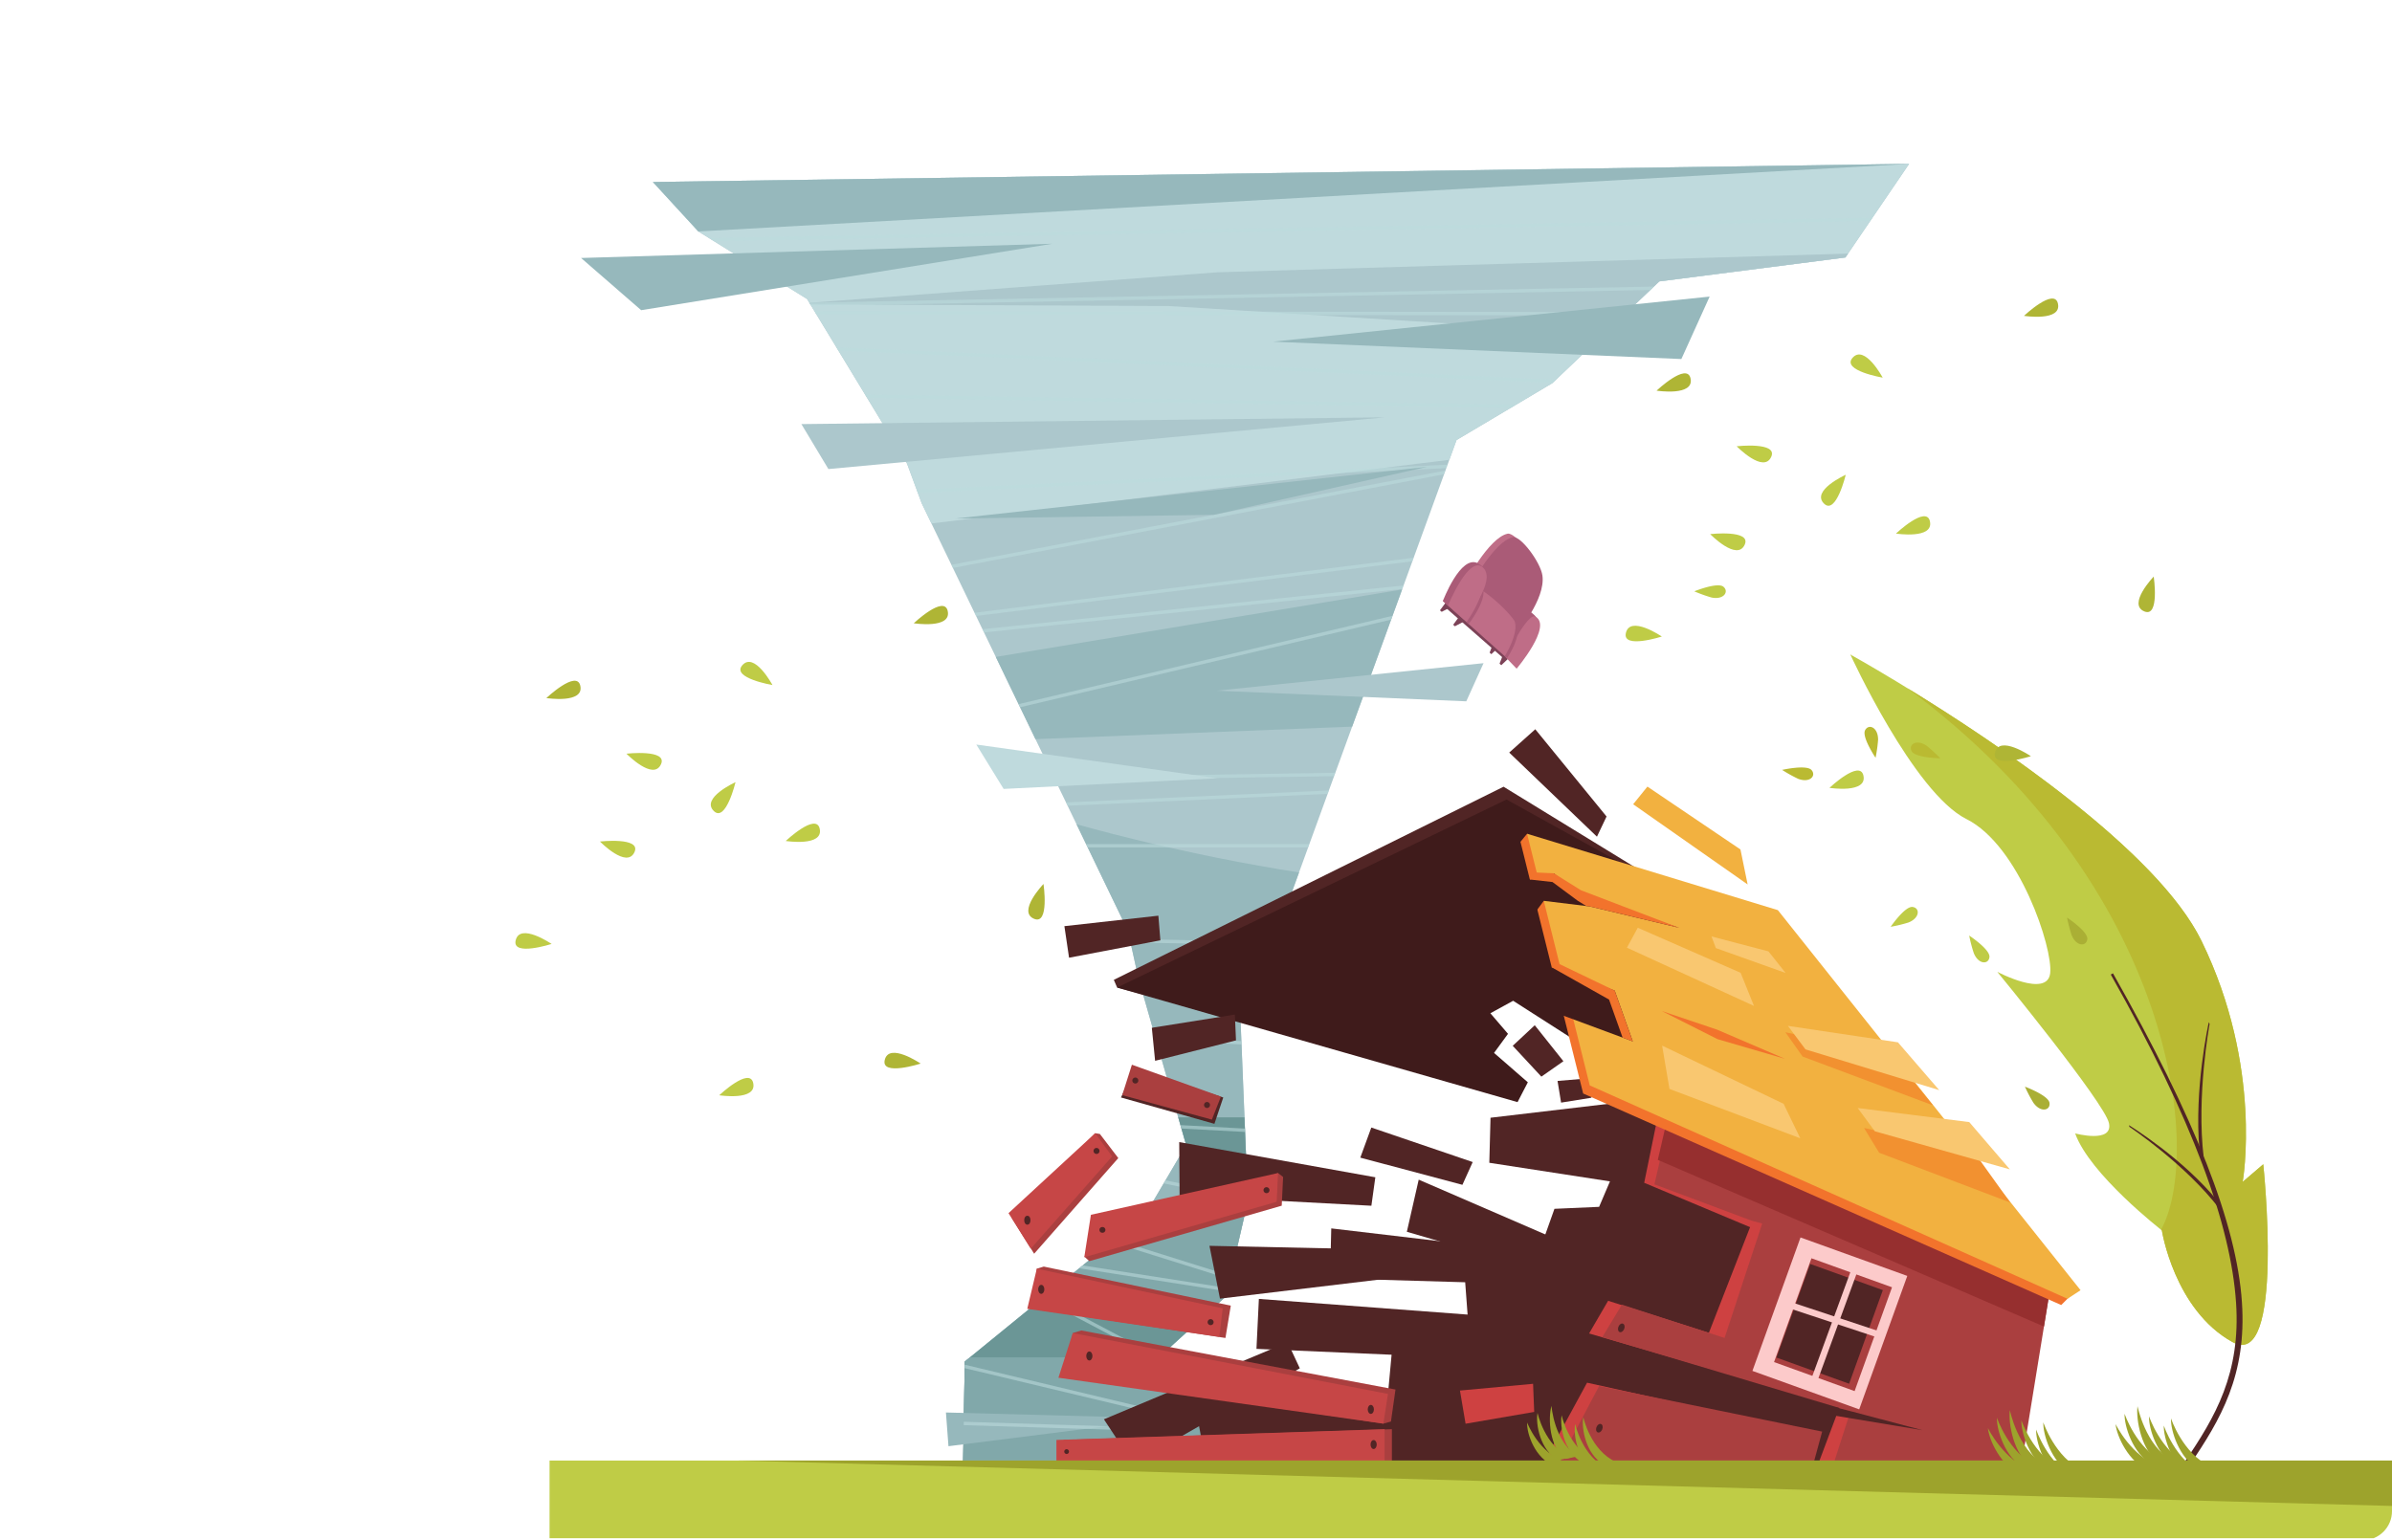 <svg xmlns="http://www.w3.org/2000/svg" xmlns:xlink="http://www.w3.org/1999/xlink" width="739" height="476" viewBox="0 0 739 476">
  <defs>
    <clipPath id="clip-path">
      <rect id="Rectángulo_295061" data-name="Rectángulo 295061" width="739" height="476" rx="9" transform="translate(1118.333 121.292)" fill="#fff" stroke="#707070" stroke-width="1"/>
    </clipPath>
  </defs>
  <g id="Enmascarar_grupo_100" data-name="Enmascarar grupo 100" transform="translate(-1118.333 -121.292)" clip-path="url(#clip-path)">
    <g id="Grupo_881607" data-name="Grupo 881607" transform="translate(1145.565 171.938)">
      <g id="Grupo_881593" data-name="Grupo 881593" transform="translate(142.55 0)">
        <path id="Trazado_624561" data-name="Trazado 624561" d="M796.065,61.759l-388.1,5.6L422,82.641l33.594,20.882,30.87,50.844L491,166.635l63.733,132.174,3.195,14.5,14.786,51.7-12.575,21.354-55.823,45.531-.605,36.166,84.892-.908-24.06-36.771,20.429-18.613,6.809-29.508-2.659-65.324,12.539-19.947L656.243,147.1l29.6-17.582,33.045-31.446,57.492-7.393Z" transform="translate(-376.031 -61.759)" fill="#acc7cc"/>
        <path id="Trazado_624562" data-name="Trazado 624562" d="M464.639,163.16l97.84-3.867,15.436-42.386-125.53,20.841Z" transform="translate(-314.519 14.616)" fill="#96b8bc"/>
        <path id="Trazado_624563" data-name="Trazado 624563" d="M656.243,147.1l29.6-17.582,33.045-31.446,57.492-7.393,19.683-28.924-388.1,5.6L422,82.641l33.594,20.883,30.87,50.844L491,166.635l3.013,6.249,160.007-19.671Z" transform="translate(-376.031 -61.759)" fill="#bfdadd"/>
        <path id="Trazado_624564" data-name="Trazado 624564" d="M796.065,61.759l-388.1,5.6L422,82.641Z" transform="translate(-376.031 -61.759)" fill="#96b8bc"/>
        <path id="Trazado_624565" data-name="Trazado 624565" d="M551.982,162.232q-12.381-1.95-25.111-4.5-22.43-4.522-43.634-10.405l15.9,32.972,3.2,14.5,14.786,51.7-12.576,21.355-55.821,45.53-.606,36.167,84.891-.909-24.059-36.771,20.427-18.614,6.811-29.509-2.659-65.323,12.537-19.947Z" transform="translate(-320.435 56.749)" fill="#96b8bc"/>
        <g id="Grupo_881579" data-name="Grupo 881579" transform="translate(127.679 294.644)">
          <path id="Trazado_624566" data-name="Trazado 624566" d="M478.287,194.232l18.7,3.324-.5-12.252H476.015l2.461,8.607Z" transform="translate(-409.473 -185.303)" fill="#6b9696"/>
          <path id="Trazado_624567" data-name="Trazado 624567" d="M526.717,214.3l-46.22-8.215-31.778,25.92-.605,36.166,84.892-.908L508.945,230.5Z" transform="translate(-448.114 -156.517)" fill="#6b9696"/>
        </g>
        <path id="Trazado_624568" data-name="Trazado 624568" d="M507.061,232.5l5.7-5.19,6.81-29.508-.116-2.858-34.145,9.1-25.195,20.55Z" transform="translate(-303.819 122.696)" fill="#81a8aa"/>
        <path id="Trazado_624569" data-name="Trazado 624569" d="M450.313,216.412l-1.594,1.3-.605,36.166,84.892-.908-23.921-36.559Z" transform="translate(-320.435 152.423)" fill="#81a8aa"/>
        <path id="Trazado_624570" data-name="Trazado 624570" d="M445.926,223.551l.782,10.425,68.023-8.6Z" transform="translate(-323.465 162.311)" fill="#96b8bc"/>
        <g id="Grupo_881580" data-name="Grupo 881580" transform="translate(88.617 56.685)" opacity="0.57" style="mix-blend-mode: overlay;isolation: isolate">
          <path id="Trazado_624571" data-name="Trazado 624571" d="M436.086,92.692l198.821,3.1,1.71-1.016L435.447,91.64Z" transform="translate(-426.595 -77.061)" fill="#bcdbdd"/>
          <path id="Trazado_624572" data-name="Trazado 624572" d="M432.377,86.584c49.47,2.051,167.445,7.491,220.624,9.957l1.047-1C599.5,93.016,480.922,87.552,431.735,85.527Z" transform="translate(-431.735 -85.527)" fill="#bcdbdd"/>
          <path id="Trazado_624573" data-name="Trazado 624573" d="M447.1,131.6l151.754-28.961.415-1.14L446.631,130.626Z" transform="translate(-411.106 -63.41)" fill="#bcdbdd"/>
          <path id="Trazado_624574" data-name="Trazado 624574" d="M442.509,109.464,605.777,101.8l.387-1.062-164.035,7.7Z" transform="translate(-417.34 -64.465)" fill="#bcdbdd"/>
          <path id="Trazado_624575" data-name="Trazado 624575" d="M467.36,201.924l36.6,11.46.235-1.019-35.863-11.231Z" transform="translate(-382.397 74.58)" fill="#bcdbdd"/>
          <path id="Trazado_624576" data-name="Trazado 624576" d="M474.127,194.422l26.025,5.315-.044-1.073-25.422-5.192Z" transform="translate(-373.025 63.967)" fill="#bcdbdd"/>
          <path id="Trazado_624577" data-name="Trazado 624577" d="M448.353,218.427l74.174,17.724-.831-1.27L448.371,217.36Z" transform="translate(-408.72 97.05)" fill="#bcdbdd"/>
          <path id="Trazado_624578" data-name="Trazado 624578" d="M473.312,175.852l26.426,1.505-.042-1.046-26.687-1.52Z" transform="translate(-374.575 38.095)" fill="#bcdbdd"/>
          <path id="Trazado_624579" data-name="Trazado 624579" d="M476.607,187.375l19.667,1.056-.043-1.046-19.927-1.07Z" transform="translate(-370.01 54.056)" fill="#bcdbdd"/>
          <rect id="Rectángulo_295056" data-name="Rectángulo 295056" width="1.043" height="58.639" transform="translate(39.331 333.088) rotate(-88.219)" fill="#bcdbdd"/>
          <path id="Trazado_624580" data-name="Trazado 624580" d="M458.334,209.243l37.833,19.977-1.178-1.8-35.778-18.891Z" transform="translate(-394.897 84.819)" fill="#bcdbdd"/>
          <path id="Trazado_624581" data-name="Trazado 624581" d="M463.189,205.382l45.668,7.138.235-1.019-44.817-7Z" transform="translate(-388.173 79.235)" fill="#bcdbdd"/>
          <path id="Trazado_624582" data-name="Trazado 624582" d="M451.135,130.9l129.233-13.422.4-1.088L450.653,129.9Z" transform="translate(-405.535 -42.788)" fill="#bcdbdd"/>
          <path id="Trazado_624583" data-name="Trazado 624583" d="M460.39,143.009l86.117-1.3.382-1.048-87,1.313Z" transform="translate(-392.741 -9.171)" fill="#bcdbdd"/>
          <path id="Trazado_624584" data-name="Trazado 624584" d="M455.8,148.575l114.638-27.083.427-1.172L455.336,147.613Z" transform="translate(-399.05 -37.341)" fill="#bcdbdd"/>
          <path id="Trazado_624585" data-name="Trazado 624585" d="M450.1,130.794l134.8-16.9.4-1.1L449.627,129.8Z" transform="translate(-406.956 -47.767)" fill="#bcdbdd"/>
          <path id="Trazado_624586" data-name="Trazado 624586" d="M469.968,163.244l42.237.871.648-1.03-43.115-.889Z" transform="translate(-379.105 20.654)" fill="#bcdbdd"/>
          <path id="Trazado_624587" data-name="Trazado 624587" d="M461.97,147.666l80.347-3.653.386-1.061-81.226,3.691Z" transform="translate(-390.545 -5.997)" fill="#bcdbdd"/>
          <path id="Trazado_624588" data-name="Trazado 624588" d="M464.582,150.939h68.106l.38-1.042H464.079Z" transform="translate(-386.941 3.62)" fill="#bcdbdd"/>
        </g>
        <path id="Trazado_624589" data-name="Trazado 624589" d="M588.5,236.81l3.178-6.129L581.235,221.6l4.313-5.9-5.447-6.356,7.036-3.859,37.225,23.833,8.156-59.618-44.436-27.235L467.673,202.148l1.029,2.379Z" transform="translate(-293.347 50.014)" fill="#512525"/>
        <path id="Trazado_624590" data-name="Trazado 624590" d="M591.81,237.641l3.178-6.128-10.441-9.079,4.313-5.9-5.447-6.356,7.036-3.859,37.225,23.833-3.632-66.279-35.636-19.748L468.1,202.231Z" transform="translate(-292.75 52.31)" fill="#3f1b1b"/>
        <path id="Trazado_624591" data-name="Trazado 624591" d="M535.615,186.286l-.138-6.058-10.323.863,1.1,6.7Z" transform="translate(-213.741 102.312)" fill="#512525"/>
        <path id="Trazado_624592" data-name="Trazado 624592" d="M528.2,189.26l6.809-4.767-8.852-11.122-6.81,6.356Z" transform="translate(-221.783 92.814)" fill="#512525"/>
        <path id="Trazado_624593" data-name="Trazado 624593" d="M531.154,204.333l3.178-7.036-31.324-10.668-3.405,9.306Z" transform="translate(-249.126 111.175)" fill="#512525"/>
        <path id="Trazado_624594" data-name="Trazado 624594" d="M497.467,196l2.735-8.142-27.447-8.827-4.154,8.827Z" transform="translate(-292.061 100.658)" fill="#512525"/>
        <path id="Trazado_624595" data-name="Trazado 624595" d="M496.463,195.457l2.79-7.119-27.5-9.849-2.989,9.4Z" transform="translate(-291.839 99.901)" fill="#aa3f3f"/>
        <path id="Trazado_624596" data-name="Trazado 624596" d="M498.6,179.969l-.346-7.979L472.6,176.075l1.012,10.2Z" transform="translate(-286.527 90.903)" fill="#512525"/>
        <path id="Trazado_624597" data-name="Trazado 624597" d="M490.926,166.8l-.622-7.621-29.033,3.235,1.442,9.753Z" transform="translate(-302.212 73.154)" fill="#512525"/>
        <path id="Trazado_624598" data-name="Trazado 624598" d="M480.064,201.956l3.246,16.319,52.345-6.261-.609-8.891Z" transform="translate(-276.186 132.402)" fill="#512525"/>
        <path id="Trazado_624599" data-name="Trazado 624599" d="M466.391,238.256l9.078,13.8L526.914,222.5l-3.757-8.045Z" transform="translate(-295.123 149.713)" fill="#512525"/>
        <path id="Trazado_624600" data-name="Trazado 624600" d="M509.3,193.382l-3.665,16.108,56.956,16.623,3.2-8.282Z" transform="translate(-240.776 120.528)" fill="#512525"/>
        <path id="Trazado_624601" data-name="Trazado 624601" d="M476.147,188.515l.118,16.52,59.249,3.149,1.219-8.794Z" transform="translate(-281.611 113.788)" fill="#512525"/>
        <path id="Trazado_624602" data-name="Trazado 624602" d="M482.126,296.693l-4.1-21.79,60.009-1.211,1.118-12.106-41.746-1.816.745-15.435,64.482,4.842-.745-9.987-41.746-1.211.373-15.435,64.11,7.566,4.845-13.619,13.791-.605,3.355-7.869-37.273-5.75.373-13.921,43.609-5.145L715.083,226.48,683.773,297.3Z" transform="translate(-279.008 106.43)" fill="#512525"/>
        <path id="Trazado_624603" data-name="Trazado 624603" d="M558.782,245.706l9.758-26.016,46.868,15.116-2.132,11.354Z" transform="translate(-167.168 156.963)" fill="#ce4141"/>
        <path id="Trazado_624604" data-name="Trazado 624604" d="M523.048,245.706l14.144-26.016,67.936,15.116-3.09,11.354Z" transform="translate(-216.657 156.963)" fill="#ce4141"/>
        <path id="Trazado_624605" data-name="Trazado 624605" d="M525.015,245.1,538.18,220.13,607.1,234.2l-3.09,11.354Z" transform="translate(-213.933 157.572)" fill="#aa3f3f"/>
        <path id="Trazado_624606" data-name="Trazado 624606" d="M560.8,277.937c0-1.209,26.632-81.411,26.632-81.411l40.856,24.212-9.42,57.965Z" transform="translate(-164.373 124.883)" fill="#aa3f3f"/>
        <path id="Trazado_624607" data-name="Trazado 624607" d="M536.38,205.336l4.066-19.886,73.029,32.424-29.852,7.271Z" transform="translate(-198.193 109.542)" fill="#ce4141"/>
        <path id="Trazado_624608" data-name="Trazado 624608" d="M537.705,205.433l4.556-19.709L621.7,220.885l-7.679,13.094Z" transform="translate(-196.359 109.923)" fill="#aa3f3f"/>
        <path id="Trazado_624609" data-name="Trazado 624609" d="M538.142,202.264l4.556-19.709,116.973,57.532-2.224,13.684Z" transform="translate(-195.753 105.534)" fill="#962f2f"/>
        <path id="Trazado_624610" data-name="Trazado 624610" d="M539.721,228.835l147.691,65.371,3.026-3.026L522.394,148.558l-2.043,2.5Z" transform="translate(-220.392 58.451)" fill="#f2732c"/>
        <path id="Trazado_624611" data-name="Trazado 624611" d="M540.577,226.338l147.586,65.93,4.042-2.647-93.52-117.456-77.477-23.606Z" transform="translate(-219.206 58.451)" fill="#f2b140"/>
        <path id="Trazado_624612" data-name="Trazado 624612" d="M559.989,181.8l40.251,15.068-12.485-15.406-33.085-7.183Z" transform="translate(-172.863 94.068)" fill="#f29130"/>
        <path id="Trazado_624613" data-name="Trazado 624613" d="M534.142,166.9l39.261,18-4.13-10.239L537.495,160.74Z" transform="translate(-201.293 75.323)" fill="#f9c770"/>
        <path id="Trazado_624614" data-name="Trazado 624614" d="M546.448,165.463,568,173.152,562.7,166.48l-17.6-4.613Z" transform="translate(-186.124 76.882)" fill="#f9c770"/>
        <path id="Trazado_624615" data-name="Trazado 624615" d="M534.949,147.906,570.32,172.69,568.1,161.875,539.359,142.45Z" transform="translate(-200.175 49.992)" fill="#f2b140"/>
        <path id="Trazado_624616" data-name="Trazado 624616" d="M518.895,142.225,546,168.219l2.967-6.24L526.947,135.02Z" transform="translate(-222.409 39.702)" fill="#512525"/>
        <path id="Trazado_624617" data-name="Trazado 624617" d="M544.1,237.317l15.033-38.578,13.184,3.4-11.468,37.53Z" transform="translate(-187.498 127.948)" fill="#ce4141"/>
        <path id="Trazado_624618" data-name="Trazado 624618" d="M529.241,219.18l5.881-10.1,71.214,22.642-3.355,8.918Z" transform="translate(-208.081 142.263)" fill="#ce4141"/>
        <path id="Trazado_624619" data-name="Trazado 624619" d="M530.953,219.611l6.054-10.031,75.733,24.566-3.4,8.9Z" transform="translate(-205.71 142.961)" fill="#aa3f3f"/>
        <path id="Trazado_624620" data-name="Trazado 624620" d="M560.551,198.053l14.942,4.257-16.732,45.939-12.935-5.413Z" transform="translate(-185.111 126.997)" fill="#aa3f3f"/>
        <path id="Trazado_624621" data-name="Trazado 624621" d="M461.184,229.042V235.7H562.571v-9.987Z" transform="translate(-302.333 165.304)" fill="#aa3f3f"/>
        <path id="Trazado_624622" data-name="Trazado 624622" d="M460.237,229.042V235.7H561.624v-9.987Z" transform="translate(-303.645 165.304)" fill="#c64646"/>
        <path id="Trazado_624623" data-name="Trazado 624623" d="M466.213,212.924l-2.651.8-2.081,13.159,98.044,14.836,2.346-.652,1.4-9.889Z" transform="translate(-301.921 147.592)" fill="#aa3f3f"/>
        <path id="Trazado_624624" data-name="Trazado 624624" d="M464.924,213.259l-4.426,13.81,100.39,14.184,1.423-9.187Z" transform="translate(-303.284 148.056)" fill="#c64646"/>
        <path id="Trazado_624625" data-name="Trazado 624625" d="M460.432,204.646l-2.157.647-.994,12.418,59.272,9,1.651-9.991Z" transform="translate(-307.739 136.128)" fill="#aa3f3f"/>
        <path id="Trazado_624626" data-name="Trazado 624626" d="M459.41,204.917l-2.948,12.418,59.33,8.655,1.058-8.822Z" transform="translate(-308.874 136.504)" fill="#c64646"/>
        <path id="Trazado_624627" data-name="Trazado 624627" d="M463.859,218.365l1.536,1.395,59.439-17.144.427-8.875-1.564-1.216Z" transform="translate(-298.63 119.341)" fill="#aa3f3f"/>
        <path id="Trazado_624628" data-name="Trazado 624628" d="M465.894,205.427l-2.047,13.117L523.286,201.4l.427-8.875Z" transform="translate(-298.646 119.341)" fill="#c64646"/>
        <path id="Trazado_624629" data-name="Trazado 624629" d="M454.47,213.635l6.872,10.974,26-29.561-5.69-7.45-1.445-.236Z" transform="translate(-311.631 112.192)" fill="#aa3f3f"/>
        <path id="Trazado_624630" data-name="Trazado 624630" d="M454.033,212.072l6.872,10.974,25.138-28.5-5.226-7.186Z" transform="translate(-312.237 112.192)" fill="#c64646"/>
        <path id="Trazado_624642" data-name="Trazado 624642" d="M546.148,173.919l-23.406-8.678,5.593,15.7,23.406,8.678Z" transform="translate(-217.082 81.555)" fill="#3f1b1b"/>
        <path id="Trazado_624643" data-name="Trazado 624643" d="M681.117,337.791c-17.968-9.981-21.791-34.5-21.791-34.5s-22.244-17.252-26.785-29.962c0,0,11.8,3.177,10.441-3.179s-34.5-46.759-34.5-46.759,15.435,8.171,16.341.453-9.533-39.494-25.874-47.665-35.864-50.844-35.864-50.844,89.432,49.482,108.5,88.523,12.712,74.45,12.712,74.45l6.356-5.447S697.458,346.871,681.117,337.791Z" transform="translate(-161.21 26.291)" fill="#bfcc46"/>
        <g id="Grupo_881583" data-name="Grupo 881583" transform="translate(401.876 151.626)">
          <path id="Trazado_624644" data-name="Trazado 624644" d="M563.085,125.336l.024.052c.1.043.21.091.315.136C563.209,125.4,563.085,125.336,563.085,125.336Z" transform="translate(-563.085 -125.336)" fill="#baba32"/>
          <path id="Trazado_624645" data-name="Trazado 624645" d="M680.424,276.839l-6.356,5.447s6.356-35.409-12.712-74.45c-13.713-28.082-63.832-61.567-90.889-78.151,83.217,61.7,91.18,144.18,78.385,167.388l.248.2s3.823,24.519,21.791,34.5C687.233,340.848,680.424,276.839,680.424,276.839Z" transform="translate(-552.86 -119.313)" fill="#baba32"/>
        </g>
        <g id="Grupo_881584" data-name="Grupo 881584" transform="translate(482.335 250.143)">
          <path id="Trazado_624646" data-name="Trazado 624646" d="M621.069,318.775l-1.5-1.023c9.6-14.059,17.419-27.472,15.96-49.308C633.936,244.569,622.245,212,596.822,167.03l.682-.386c25.564,45.213,38.223,77.524,39.838,101.678C638.839,290.738,630.859,304.433,621.069,318.775Z" transform="translate(-596.822 -166.644)" fill="#512525"/>
        </g>
        <rect id="Rectángulo_295057" data-name="Rectángulo 295057" width="574.214" height="24.018" transform="translate(0 400.708)" fill="#bfcc46"/>
        <path id="Trazado_624647" data-name="Trazado 624647" d="M569.52,194.335l40.5,15.389L598.8,194.054l-33.942-7.367Z" transform="translate(-158.748 111.256)" fill="#f29130"/>
        <rect id="Rectángulo_295058" data-name="Rectángulo 295058" width="35.055" height="43.824" transform="matrix(0.941, 0.339, -0.339, 0.941, 386.48, 331.774)" fill="#fccaca"/>
        <rect id="Rectángulo_295059" data-name="Rectángulo 295059" width="26.458" height="34.098" transform="translate(389.857 338.206) rotate(19.809)" fill="#aa3f3f"/>
        <rect id="Rectángulo_295060" data-name="Rectángulo 295060" width="23.86" height="30.751" transform="translate(389.468 339.961) rotate(19.808)" fill="#512525"/>
        <path id="Trazado_624648" data-name="Trazado 624648" d="M572.971,205.414l-1.727-1.047-13.419,36.69,1.727,1.047Z" transform="translate(-168.496 135.742)" fill="#fccaca"/>
        <path id="Trazado_624649" data-name="Trazado 624649" d="M582.568,220.166l.929-1.783-27.58-9.145-.929,1.783Z" transform="translate(-172.422 142.488)" fill="#fccaca"/>
        <path id="Trazado_624650" data-name="Trazado 624650" d="M502.476,223.958c0-.768-.427-1.39-.954-1.39s-.956.622-.956,1.39.427,1.39.956,1.39S502.476,224.726,502.476,223.958Z" transform="translate(-247.793 160.949)" fill="#512525"/>
        <path id="Trazado_624651" data-name="Trazado 624651" d="M532.058,226.718c.281-.713.112-1.45-.379-1.643s-1.116.227-1.4.942-.112,1.45.379,1.643S531.777,227.432,532.058,226.718Z" transform="translate(-206.831 164.356)" fill="#512525"/>
        <path id="Trazado_624652" data-name="Trazado 624652" d="M534.9,213.716c.281-.715.112-1.45-.379-1.646s-1.116.229-1.4.944-.112,1.45.377,1.643S534.616,214.429,534.9,213.716Z" transform="translate(-202.896 146.345)" fill="#512525"/>
        <path id="Trazado_624653" data-name="Trazado 624653" d="M502.843,228.511c0-.768-.429-1.39-.956-1.39s-.956.622-.956,1.39.429,1.39.956,1.39S502.843,229.279,502.843,228.511Z" transform="translate(-247.289 167.254)" fill="#512525"/>
        <path id="Trazado_624654" data-name="Trazado 624654" d="M462.637,229.343a.73.73,0,1,0-.954.327A.716.716,0,0,0,462.637,229.343Z" transform="translate(-302.239 168.938)" fill="#512525"/>
        <path id="Trazado_624655" data-name="Trazado 624655" d="M466.013,217.037c0-.768-.427-1.39-.954-1.39s-.956.622-.956,1.39.427,1.39.956,1.39S466.013,217.8,466.013,217.037Z" transform="translate(-298.291 151.364)" fill="#512525"/>
        <path id="Trazado_624656" data-name="Trazado 624656" d="M459.784,208.4c0-.766-.427-1.388-.954-1.388s-.956.622-.956,1.388.427,1.39.956,1.39S459.784,209.17,459.784,208.4Z" transform="translate(-306.918 139.408)" fill="#512525"/>
        <ellipse id="Elipse_5475" data-name="Elipse 5475" cx="0.956" cy="1.39" rx="0.956" ry="1.39" transform="translate(146.656 325.05)" fill="#512525"/>
        <path id="Trazado_624657" data-name="Trazado 624657" d="M481.67,212.378a.922.922,0,1,0-.921.892A.907.907,0,0,0,481.67,212.378Z" transform="translate(-276.516 145.598)" fill="#512525"/>
        <path id="Trazado_624658" data-name="Trazado 624658" d="M488.909,195.274a.922.922,0,1,0-.923.894A.907.907,0,0,0,488.909,195.274Z" transform="translate(-266.489 121.913)" fill="#512525"/>
        <ellipse id="Elipse_5476" data-name="Elipse 5476" cx="0.922" cy="0.894" rx="0.922" ry="0.894" transform="translate(169.885 328.543)" fill="#512525"/>
        <path id="Trazado_624659" data-name="Trazado 624659" d="M466.89,190.194a.922.922,0,1,0-.921.892A.908.908,0,0,0,466.89,190.194Z" transform="translate(-296.985 114.875)" fill="#512525"/>
        <path id="Trazado_624660" data-name="Trazado 624660" d="M471.917,181.069a.922.922,0,1,0-.923.892A.909.909,0,0,0,471.917,181.069Z" transform="translate(-290.023 102.238)" fill="#512525"/>
        <path id="Trazado_624661" data-name="Trazado 624661" d="M481.205,184.238a.922.922,0,1,0-.923.892A.909.909,0,0,0,481.205,184.238Z" transform="translate(-277.159 106.627)" fill="#512525"/>
        <path id="Trazado_624662" data-name="Trazado 624662" d="M542.162,176.5l4.188,11.759,3.143,1.165-5.593-15.7-17.327-8.329-2.208,1.087Z" transform="translate(-214.833 81.758)" fill="#f2732c"/>
        <g id="Grupo_881585" data-name="Grupo 881585" transform="translate(80.267 27.728)">
          <path id="Trazado_624663" data-name="Trazado 624663" d="M674.037,97.952l16.789-15.977,57.492-7.393.814-1.2L554.349,79.156,428.234,88.59l.3.5,110.7.492Z" transform="translate(-428.234 -73.385)" fill="#acc7cc"/>
        </g>
        <path id="Trazado_624664" data-name="Trazado 624664" d="M569.349,191.3l41.7,11.766L598.5,188.448,564.037,184.1Z" transform="translate(-159.891 107.668)" fill="#f9c770"/>
        <path id="Trazado_624665" data-name="Trazado 624665" d="M560.427,180.721l41.314,12.588-12.755-14.776L555,173.456Z" transform="translate(-172.409 92.933)" fill="#f9c770"/>
        <path id="Trazado_624666" data-name="Trazado 624666" d="M540.97,189.4l40.409,15.246L576.235,194,538.7,176.015Z" transform="translate(-194.974 96.476)" fill="#f9c770"/>
        <path id="Trazado_624667" data-name="Trazado 624667" d="M538,160.114l-7.471-6.429-10.077,2.606,4,9.9,2.964-4,14.237,1.74,27.626,6.6Z" transform="translate(-220.249 65.552)" fill="#3f1b1b"/>
        <path id="Trazado_624668" data-name="Trazado 624668" d="M528.538,156.555l7.819,5.8L539,163.979l1.1.134,27.626,6.6L537.334,159.1l-8.362-5.234-6.82-.3-.572,2.216Z" transform="translate(-218.689 65.375)" fill="#f2732c"/>
        <path id="Trazado_624669" data-name="Trazado 624669" d="M538.668,171.534l17.2,8.687,20.85,6.081L555.7,177.268Z" transform="translate(-195.025 90.271)" fill="#f2732c"/>
        <path id="Trazado_624670" data-name="Trazado 624670" d="M934.981,229.777H418.872l516.109,14.17Z" transform="translate(-360.932 170.932)" fill="#9da32c"/>
        <path id="Trazado_624671" data-name="Trazado 624671" d="M435.543,110.586,607.554,94.6,427.2,96.686Z" transform="translate(-349.395 -16.275)" fill="#acc7cc"/>
        <path id="Trazado_624672" data-name="Trazado 624672" d="M449.86,137,524.4,147.427l-66.1,3.287Z" transform="translate(-318.016 42.446)" fill="#bfdadd"/>
        <path id="Trazado_624673" data-name="Trazado 624673" d="M398.66,76.509l145.607-4.4L417.225,92.642Z" transform="translate(-388.924 -47.429)" fill="#96b8bc"/>
        <path id="Trazado_624674" data-name="Trazado 624674" d="M512.514,221.921l1.737,10.251,21.2-3.649-.348-8.688Z" transform="translate(-231.246 157.165)" fill="#ce4141"/>
        <path id="Trazado_624675" data-name="Trazado 624675" d="M562.259,222.9l26.607,7.037-28.277-4.691Z" transform="translate(-164.668 161.403)" fill="#512525"/>
        <g id="Grupo_881586" data-name="Grupo 881586" transform="translate(509.35 265.258)">
          <path id="Trazado_624676" data-name="Trazado 624676" d="M608.554,212.541c-1.767-18.9,2.819-39.334,2.86-39.559l.253.553c-.043.222-4.128,22.3-1.82,41.278Z" transform="translate(-608.149 -172.982)" fill="#512525"/>
        </g>
        <g id="Grupo_881587" data-name="Grupo 881587" transform="translate(487.938 297.075)">
          <path id="Trazado_624677" data-name="Trazado 624677" d="M626.738,209.955c-10.844-13.389-27.391-23.515-27.567-23.632l.169.525c.174.114,17.408,11.638,27.9,25.442Z" transform="translate(-599.171 -186.323)" fill="#512525"/>
        </g>
        <path id="Trazado_624678" data-name="Trazado 624678" d="M579.916,167.225c1.46,3.508,4.56,3.52,4.82,1.173s-6.253-6.644-6.253-6.644A42.966,42.966,0,0,0,579.916,167.225Z" transform="translate(-139.885 76.726)" fill="#bfcc46"/>
        <path id="Trazado_624679" data-name="Trazado 624679" d="M592.592,164.9c1.462,3.508,4.562,3.52,4.822,1.173s-6.256-6.647-6.256-6.647A43.487,43.487,0,0,0,592.592,164.9Z" transform="translate(-122.329 73.497)" fill="#aaaf35"/>
        <path id="Trazado_624680" data-name="Trazado 624680" d="M588.339,186.335c2.22,3.084,5.242,2.39,4.963.045s-7.6-5.049-7.6-5.049A43.33,43.33,0,0,0,588.339,186.335Z" transform="translate(-129.891 103.839)" fill="#aaaf35"/>
        <path id="Trazado_624681" data-name="Trazado 624681" d="M575.853,137.764c-3.12-2.17-5.738-.513-4.7,1.605s8.848,2.237,8.848,2.237A43.452,43.452,0,0,0,575.853,137.764Z" transform="translate(-150.353 42.091)" fill="#baba32"/>
        <path id="Trazado_624682" data-name="Trazado 624682" d="M569.113,138.652c0-3.8-2.857-5-4-2.938s3.215,8.54,3.215,8.54A43.22,43.22,0,0,0,569.113,138.652Z" transform="translate(-158.664 39.276)" fill="#baba32"/>
        <path id="Trazado_624683" data-name="Trazado 624683" d="M559.185,143.471c3.537,1.371,5.688-.863,4.178-2.673s-9.115-.079-9.115-.079A43.032,43.032,0,0,0,559.185,143.471Z" transform="translate(-173.448 46.559)" fill="#baba32"/>
        <path id="Trazado_624684" data-name="Trazado 624684" d="M573.809,162.852c3.537-1.393,3.606-4.493,1.266-4.8s-6.766,6.124-6.766,6.124A43.415,43.415,0,0,0,573.809,162.852Z" transform="translate(-153.975 71.586)" fill="#bfcc46"/>
        <path id="Trazado_624685" data-name="Trazado 624685" d="M548.2,120.133c3.718.777,5.481-1.774,3.692-3.315s-9.017,1.4-9.017,1.4A43.522,43.522,0,0,0,548.2,120.133Z" transform="translate(-189.204 13.876)" fill="#bfcc46"/>
        <g id="Grupo_881588" data-name="Grupo 881588" transform="translate(483.816 383.908)">
          <path id="Trazado_624686" data-name="Trazado 624686" d="M600.336,222.732c-.522,4.169,1.173,13.813,6.776,17.591l3.78-.911C602.812,234.981,600.336,222.732,600.336,222.732Z" transform="translate(-593.56 -222.732)" fill="#9da32c"/>
          <path id="Trazado_624687" data-name="Trazado 624687" d="M598.613,223.715c-.131,3.706,2.466,12.28,8.424,15.638l3.692-.811C602.235,234.6,598.613,223.715,598.613,223.715Z" transform="translate(-595.829 -221.371)" fill="#9da32c"/>
          <path id="Trazado_624688" data-name="Trazado 624688" d="M601.782,224.042c-.131,3.709,2.466,12.28,8.424,15.64l3.694-.811C605.4,234.932,601.782,224.042,601.782,224.042Z" transform="translate(-591.441 -220.918)" fill="#9da32c"/>
          <path id="Trazado_624689" data-name="Trazado 624689" d="M603.694,225.244c-.129,3.709,2.466,12.28,8.424,15.64l3.694-.811C607.316,236.133,603.694,225.244,603.694,225.244Z" transform="translate(-588.793 -219.253)" fill="#9da32c"/>
          <path id="Trazado_624690" data-name="Trazado 624690" d="M604.623,224.315c-.131,3.709,2.466,12.282,8.423,15.64l3.694-.811C608.245,235.207,604.623,224.315,604.623,224.315Z" transform="translate(-587.506 -220.54)" fill="#9da32c"/>
          <path id="Trazado_624691" data-name="Trazado 624691" d="M597.443,225.054c.348,3.692,4.031,11.858,10.372,14.419l3.558-1.281C602.442,235.383,597.443,225.054,597.443,225.054Z" transform="translate(-597.443 -219.516)" fill="#9da32c"/>
        </g>
        <g id="Grupo_881589" data-name="Grupo 881589" transform="translate(444.375 385.136)">
          <path id="Trazado_624692" data-name="Trazado 624692" d="M583.8,223.247c-.522,4.169,1.173,13.811,6.776,17.591l3.78-.911C586.274,235.5,583.8,223.247,583.8,223.247Z" transform="translate(-577.021 -223.247)" fill="#9da32c"/>
          <path id="Trazado_624693" data-name="Trazado 624693" d="M582.076,224.229c-.131,3.709,2.466,12.28,8.423,15.64l3.692-.811C585.7,235.119,582.076,224.229,582.076,224.229Z" transform="translate(-579.29 -221.887)" fill="#9da32c"/>
          <path id="Trazado_624694" data-name="Trazado 624694" d="M585.245,224.557c-.131,3.709,2.466,12.28,8.424,15.64l3.692-.811C588.867,235.446,585.245,224.557,585.245,224.557Z" transform="translate(-574.901 -221.433)" fill="#9da32c"/>
          <path id="Trazado_624695" data-name="Trazado 624695" d="M587.157,225.759c-.131,3.709,2.466,12.28,8.423,15.64l3.694-.811C590.779,236.648,587.157,225.759,587.157,225.759Z" transform="translate(-572.253 -219.768)" fill="#9da32c"/>
          <path id="Trazado_624696" data-name="Trazado 624696" d="M588.086,224.83c-.131,3.709,2.466,12.28,8.423,15.64l3.694-.811C591.708,235.719,588.086,224.83,588.086,224.83Z" transform="translate(-570.967 -221.055)" fill="#9da32c"/>
          <path id="Trazado_624697" data-name="Trazado 624697" d="M580.9,225.568c.351,3.694,4.033,11.86,10.374,14.422l3.558-1.281C585.906,235.9,580.9,225.568,580.9,225.568Z" transform="translate(-580.905 -220.033)" fill="#9da32c"/>
        </g>
        <g id="Grupo_881590" data-name="Grupo 881590" transform="translate(302.008 383.798)">
          <path id="Trazado_624698" data-name="Trazado 624698" d="M524.658,222.686c-1.088,3.892-.7,12.893,4.388,16.418l3.9-.851C525.471,234.119,524.658,222.686,524.658,222.686Z" transform="translate(-517.123 -222.686)" fill="#9da32c"/>
          <path id="Trazado_624699" data-name="Trazado 624699" d="M522.643,223.6c-.634,3.461.8,11.462,6.3,14.6l3.8-.758C524.789,233.768,522.643,223.6,522.643,223.6Z" transform="translate(-519.419 -221.416)" fill="#9da32c"/>
          <path id="Trazado_624700" data-name="Trazado 624700" d="M525.768,223.909c-.634,3.461.8,11.462,6.3,14.6l3.8-.756C527.912,234.074,525.768,223.909,525.768,223.909Z" transform="translate(-515.092 -220.992)" fill="#9da32c"/>
          <path id="Trazado_624701" data-name="Trazado 624701" d="M527.517,225.031c-.634,3.46.8,11.462,6.3,14.6l3.8-.756C529.663,235.2,527.517,225.031,527.517,225.031Z" transform="translate(-512.669 -219.438)" fill="#9da32c"/>
          <path id="Trazado_624702" data-name="Trazado 624702" d="M528.572,224.164c-.634,3.461.8,11.462,6.3,14.6l3.8-.756C530.718,234.328,528.572,224.164,528.572,224.164Z" transform="translate(-511.208 -220.639)" fill="#9da32c"/>
          <path id="Trazado_624703" data-name="Trazado 624703" d="M521.217,224.853c-.15,3.446,2.423,11.068,8.416,13.458l3.732-1.195C524.815,234.5,521.217,224.853,521.217,224.853Z" transform="translate(-521.21 -219.685)" fill="#9da32c"/>
        </g>
        <g id="Grupo_881591" data-name="Grupo 881591" transform="translate(49.197 16.61)" opacity="0.57" style="mix-blend-mode: overlay;isolation: isolate">
          <path id="Trazado_624704" data-name="Trazado 624704" d="M428.848,83.66l259.2-4.942,1.117-1.063L428.222,82.629Z" transform="translate(-397.181 -56.355)" fill="#bcdbdd"/>
          <path id="Trazado_624705" data-name="Trazado 624705" d="M774.74,68.724,415.206,75l1.632,1.015,357.183-6.241Z" transform="translate(-415.206 -68.724)" fill="#bcdbdd"/>
          <path id="Trazado_624706" data-name="Trazado 624706" d="M429.524,81.885l249.34.28,1.094-1.041-251.068-.283Z" transform="translate(-396.254 -51.941)" fill="#bcdbdd"/>
        </g>
        <path id="Trazado_624707" data-name="Trazado 624707" d="M614.457,98.253,488.3,92.88,623.19,78.955Z" transform="translate(-264.786 -37.943)" fill="#96b8bc"/>
        <path id="Trazado_624708" data-name="Trazado 624708" d="M527.034,115.852,447.128,117,592.939,101.01Z" transform="translate(-321.8 -7.399)" fill="#96b8bc"/>
        <g id="Grupo_881592" data-name="Grupo 881592" transform="translate(275.085 114.265)">
          <path id="Trazado_624709" data-name="Trazado 624709" d="M518.175,129.117l2.957-2.8-2.088-1.323-1.4,3.642Z" transform="translate(-499.228 -88.451)" fill="#7c4257"/>
          <path id="Trazado_624710" data-name="Trazado 624710" d="M516.89,127.687l2.957-2.8-2.088-1.323-1.4,3.642Z" transform="translate(-501.009 -90.432)" fill="#7c4257"/>
          <path id="Trazado_624711" data-name="Trazado 624711" d="M509.922,121.507l2.428-3.27,1.564,1.915-3.449,1.826Z" transform="translate(-509.922 -97.807)" fill="#7c4257"/>
          <path id="Trazado_624712" data-name="Trazado 624712" d="M511.633,123.377l2.428-3.27,1.564,1.915-3.449,1.826Z" transform="translate(-507.551 -95.217)" fill="#7c4257"/>
          <path id="Trazado_624713" data-name="Trazado 624713" d="M530.481,135.238,511.464,118.6l-.992,1.2,19.016,16.643Z" transform="translate(-509.16 -97.31)" fill="#7c4257"/>
          <path id="Trazado_624714" data-name="Trazado 624714" d="M513.083,125.341s7.462-14.388,13.348-15.647c2.39-.51,8.493,7.691,9.046,11.753.994,7.307-7.849,17.539-7.849,17.539Z" transform="translate(-505.543 -109.67)" fill="#bf6d87"/>
          <path id="Trazado_624715" data-name="Trazado 624715" d="M513.71,125.957s7.541-14.538,13.489-15.812c2.414-.515,8.581,7.772,9.139,11.877,1.006,7.384-7.93,17.72-7.93,17.72Z" transform="translate(-504.675 -109.045)" fill="#aa5b77"/>
          <path id="Trazado_624716" data-name="Trazado 624716" d="M510.3,121.279s2.39-3.654,8.338-4.927c2.414-.518,13.112,8.569,14.52,12.464,1.359,3.763-3.048,10.134-3.048,10.134Z" transform="translate(-509.396 -100.447)" fill="#bf6d87"/>
          <path id="Trazado_624717" data-name="Trazado 624717" d="M518.526,117.695a6.364,6.364,0,0,0-.584-1.486c.012.043.029.088.038.129.856,3.849-4.2,11.016-4.62,11.6l.632.649S519.422,121.694,518.526,117.695Z" transform="translate(-505.16 -100.615)" fill="#aa5b77"/>
          <path id="Trazado_624718" data-name="Trazado 624718" d="M510.3,125.386s5.464-14.479,10.854-11.657c8.2,4.293-5.812,16.093-5.812,16.093Z" transform="translate(-509.396 -104.555)" fill="#aa5b77"/>
          <path id="Trazado_624719" data-name="Trazado 624719" d="M519.32,121.712s2.449-4.686,6.8-.434-6.692,13.007-6.692,13.007C520.534,127.672,521.257,123.536,519.32,121.712Z" transform="translate(-496.906 -96.065)" fill="#aa5b77"/>
          <path id="Trazado_624720" data-name="Trazado 624720" d="M518.437,133.046s6.709-13.935,9.189-12.569c5.326,2.936-5.812,16.091-5.812,16.091Z" transform="translate(-498.128 -94.834)" fill="#bf6d87"/>
          <path id="Trazado_624721" data-name="Trazado 624721" d="M510.972,126.16s6.5-15.91,10.851-11.657-5.812,16.091-5.812,16.091Z" transform="translate(-508.467 -103.979)" fill="#bf6d87"/>
          <path id="Trazado_624722" data-name="Trazado 624722" d="M522.057,122.378a6.9,6.9,0,0,0-.746-1.4c.017.041.038.081.05.122,1.3,3.62-2.707,10.25-3.043,10.794l.692.618S523.416,126.141,522.057,122.378Z" transform="translate(-498.295 -94.01)" fill="#aa5b77"/>
        </g>
        <path id="Trazado_624723" data-name="Trazado 624723" d="M558.09,138.245l-77.074-3.283,82.409-8.507Z" transform="translate(-274.868 27.841)" fill="#acc7cc"/>
      </g>
      <g id="Grupo_881605" data-name="Grupo 881605" transform="translate(132 136.614)">
        <path id="Trazado_624739" data-name="Trazado 624739" d="M406.624,96.366c1.3,5.662-10.484,3.828-10.484,3.828S405.479,91.389,406.624,96.366Z" transform="translate(-273.074 -94.842)" fill="#afb535"/>
        <path id="Trazado_624740" data-name="Trazado 624740" d="M390.042,124.577c1.3,5.664-10.484,3.828-10.484,3.828S388.895,119.6,390.042,124.577Z" transform="translate(-296.039 -55.772)" fill="#bfcc46"/>
        <path id="Trazado_624741" data-name="Trazado 624741" d="M381.428,157.527c1.3,5.662-10.484,3.828-10.484,3.828S380.281,152.55,381.428,157.527Z" transform="translate(-307.968 -10.139)" fill="#bfcc46"/>
        <path id="Trazado_624742" data-name="Trazado 624742" d="M369.607,117.341c-2.356,5.309-10.682-3.236-10.682-3.236S371.68,112.671,369.607,117.341Z" transform="translate(-324.614 -68.452)" fill="#bfcc46"/>
        <path id="Trazado_624743" data-name="Trazado 624743" d="M366.174,128.723c-2.356,5.311-10.682-3.236-10.682-3.236S368.247,124.053,366.174,128.723Z" transform="translate(-329.368 -52.689)" fill="#bfcc46"/>
        <path id="Trazado_624744" data-name="Trazado 624744" d="M359.031,106.057c1.3,5.662-10.484,3.828-10.484,3.828S357.884,101.08,359.031,106.057Z" transform="translate(-338.986 -81.421)" fill="#afb535"/>
        <path id="Trazado_624745" data-name="Trazado 624745" d="M412.809,141.654c-5.39-2.173,2.864-10.787,2.864-10.787S417.545,143.564,412.809,141.654Z" transform="translate(-252.519 -44.95)" fill="#afb535"/>
        <path id="Trazado_624746" data-name="Trazado 624746" d="M392.417,155.022c1.262-5.674,11.111,1.056,11.111,1.056S391.31,160.006,392.417,155.022Z" transform="translate(-278.328 -14.647)" fill="#afb535"/>
        <path id="Trazado_624747" data-name="Trazado 624747" d="M344.609,139.515c1.259-5.671,11.109,1.059,11.109,1.059S343.5,144.5,344.609,139.515Z" transform="translate(-344.538 -36.121)" fill="#bfcc46"/>
        <path id="Trazado_624748" data-name="Trazado 624748" d="M374.226,103.189c3.732-4.453,9.37,6.06,9.37,6.06S370.944,107.1,374.226,103.189Z" transform="translate(-304.176 -84.804)" fill="#bfcc46"/>
        <path id="Trazado_624749" data-name="Trazado 624749" d="M370.81,126.618c-4.19-4.026,6.68-8.941,6.68-8.941S374.492,130.157,370.81,126.618Z" transform="translate(-309.485 -63.217)" fill="#bfcc46"/>
      </g>
      <g id="Grupo_881606" data-name="Grupo 881606" transform="translate(475 41.614)">
        <path id="Trazado_624750" data-name="Trazado 624750" d="M406.624,96.366c1.3,5.662-10.484,3.828-10.484,3.828S405.479,91.389,406.624,96.366Z" transform="translate(-273.074 -94.842)" fill="#afb535"/>
        <path id="Trazado_624751" data-name="Trazado 624751" d="M390.042,124.577c1.3,5.664-10.484,3.828-10.484,3.828S388.895,119.6,390.042,124.577Z" transform="translate(-296.039 -55.772)" fill="#bfcc46"/>
        <path id="Trazado_624752" data-name="Trazado 624752" d="M381.428,157.527c1.3,5.662-10.484,3.828-10.484,3.828S380.281,152.55,381.428,157.527Z" transform="translate(-307.968 -10.139)" fill="#bfcc46"/>
        <path id="Trazado_624753" data-name="Trazado 624753" d="M369.607,117.341c-2.356,5.309-10.682-3.236-10.682-3.236S371.68,112.671,369.607,117.341Z" transform="translate(-324.614 -68.452)" fill="#bfcc46"/>
        <path id="Trazado_624754" data-name="Trazado 624754" d="M366.174,128.723c-2.356,5.311-10.682-3.236-10.682-3.236S368.247,124.053,366.174,128.723Z" transform="translate(-329.368 -52.689)" fill="#bfcc46"/>
        <path id="Trazado_624755" data-name="Trazado 624755" d="M359.031,106.057c1.3,5.662-10.484,3.828-10.484,3.828S357.884,101.08,359.031,106.057Z" transform="translate(-338.986 -81.421)" fill="#afb535"/>
        <path id="Trazado_624756" data-name="Trazado 624756" d="M412.809,141.654c-5.39-2.173,2.864-10.787,2.864-10.787S417.545,143.564,412.809,141.654Z" transform="translate(-252.519 -44.95)" fill="#afb535"/>
        <path id="Trazado_624757" data-name="Trazado 624757" d="M392.417,155.022c1.262-5.674,11.111,1.056,11.111,1.056S391.31,160.006,392.417,155.022Z" transform="translate(-278.328 -14.647)" fill="#afb535"/>
        <path id="Trazado_624758" data-name="Trazado 624758" d="M344.609,139.515c1.259-5.671,11.109,1.059,11.109,1.059S343.5,144.5,344.609,139.515Z" transform="translate(-344.538 -36.121)" fill="#bfcc46"/>
        <path id="Trazado_624759" data-name="Trazado 624759" d="M374.226,103.189c3.732-4.453,9.37,6.06,9.37,6.06S370.944,107.1,374.226,103.189Z" transform="translate(-304.176 -84.804)" fill="#bfcc46"/>
        <path id="Trazado_624760" data-name="Trazado 624760" d="M370.81,126.618c-4.19-4.026,6.68-8.941,6.68-8.941S374.492,130.157,370.81,126.618Z" transform="translate(-309.485 -63.217)" fill="#bfcc46"/>
      </g>
    </g>
  </g>
</svg>
